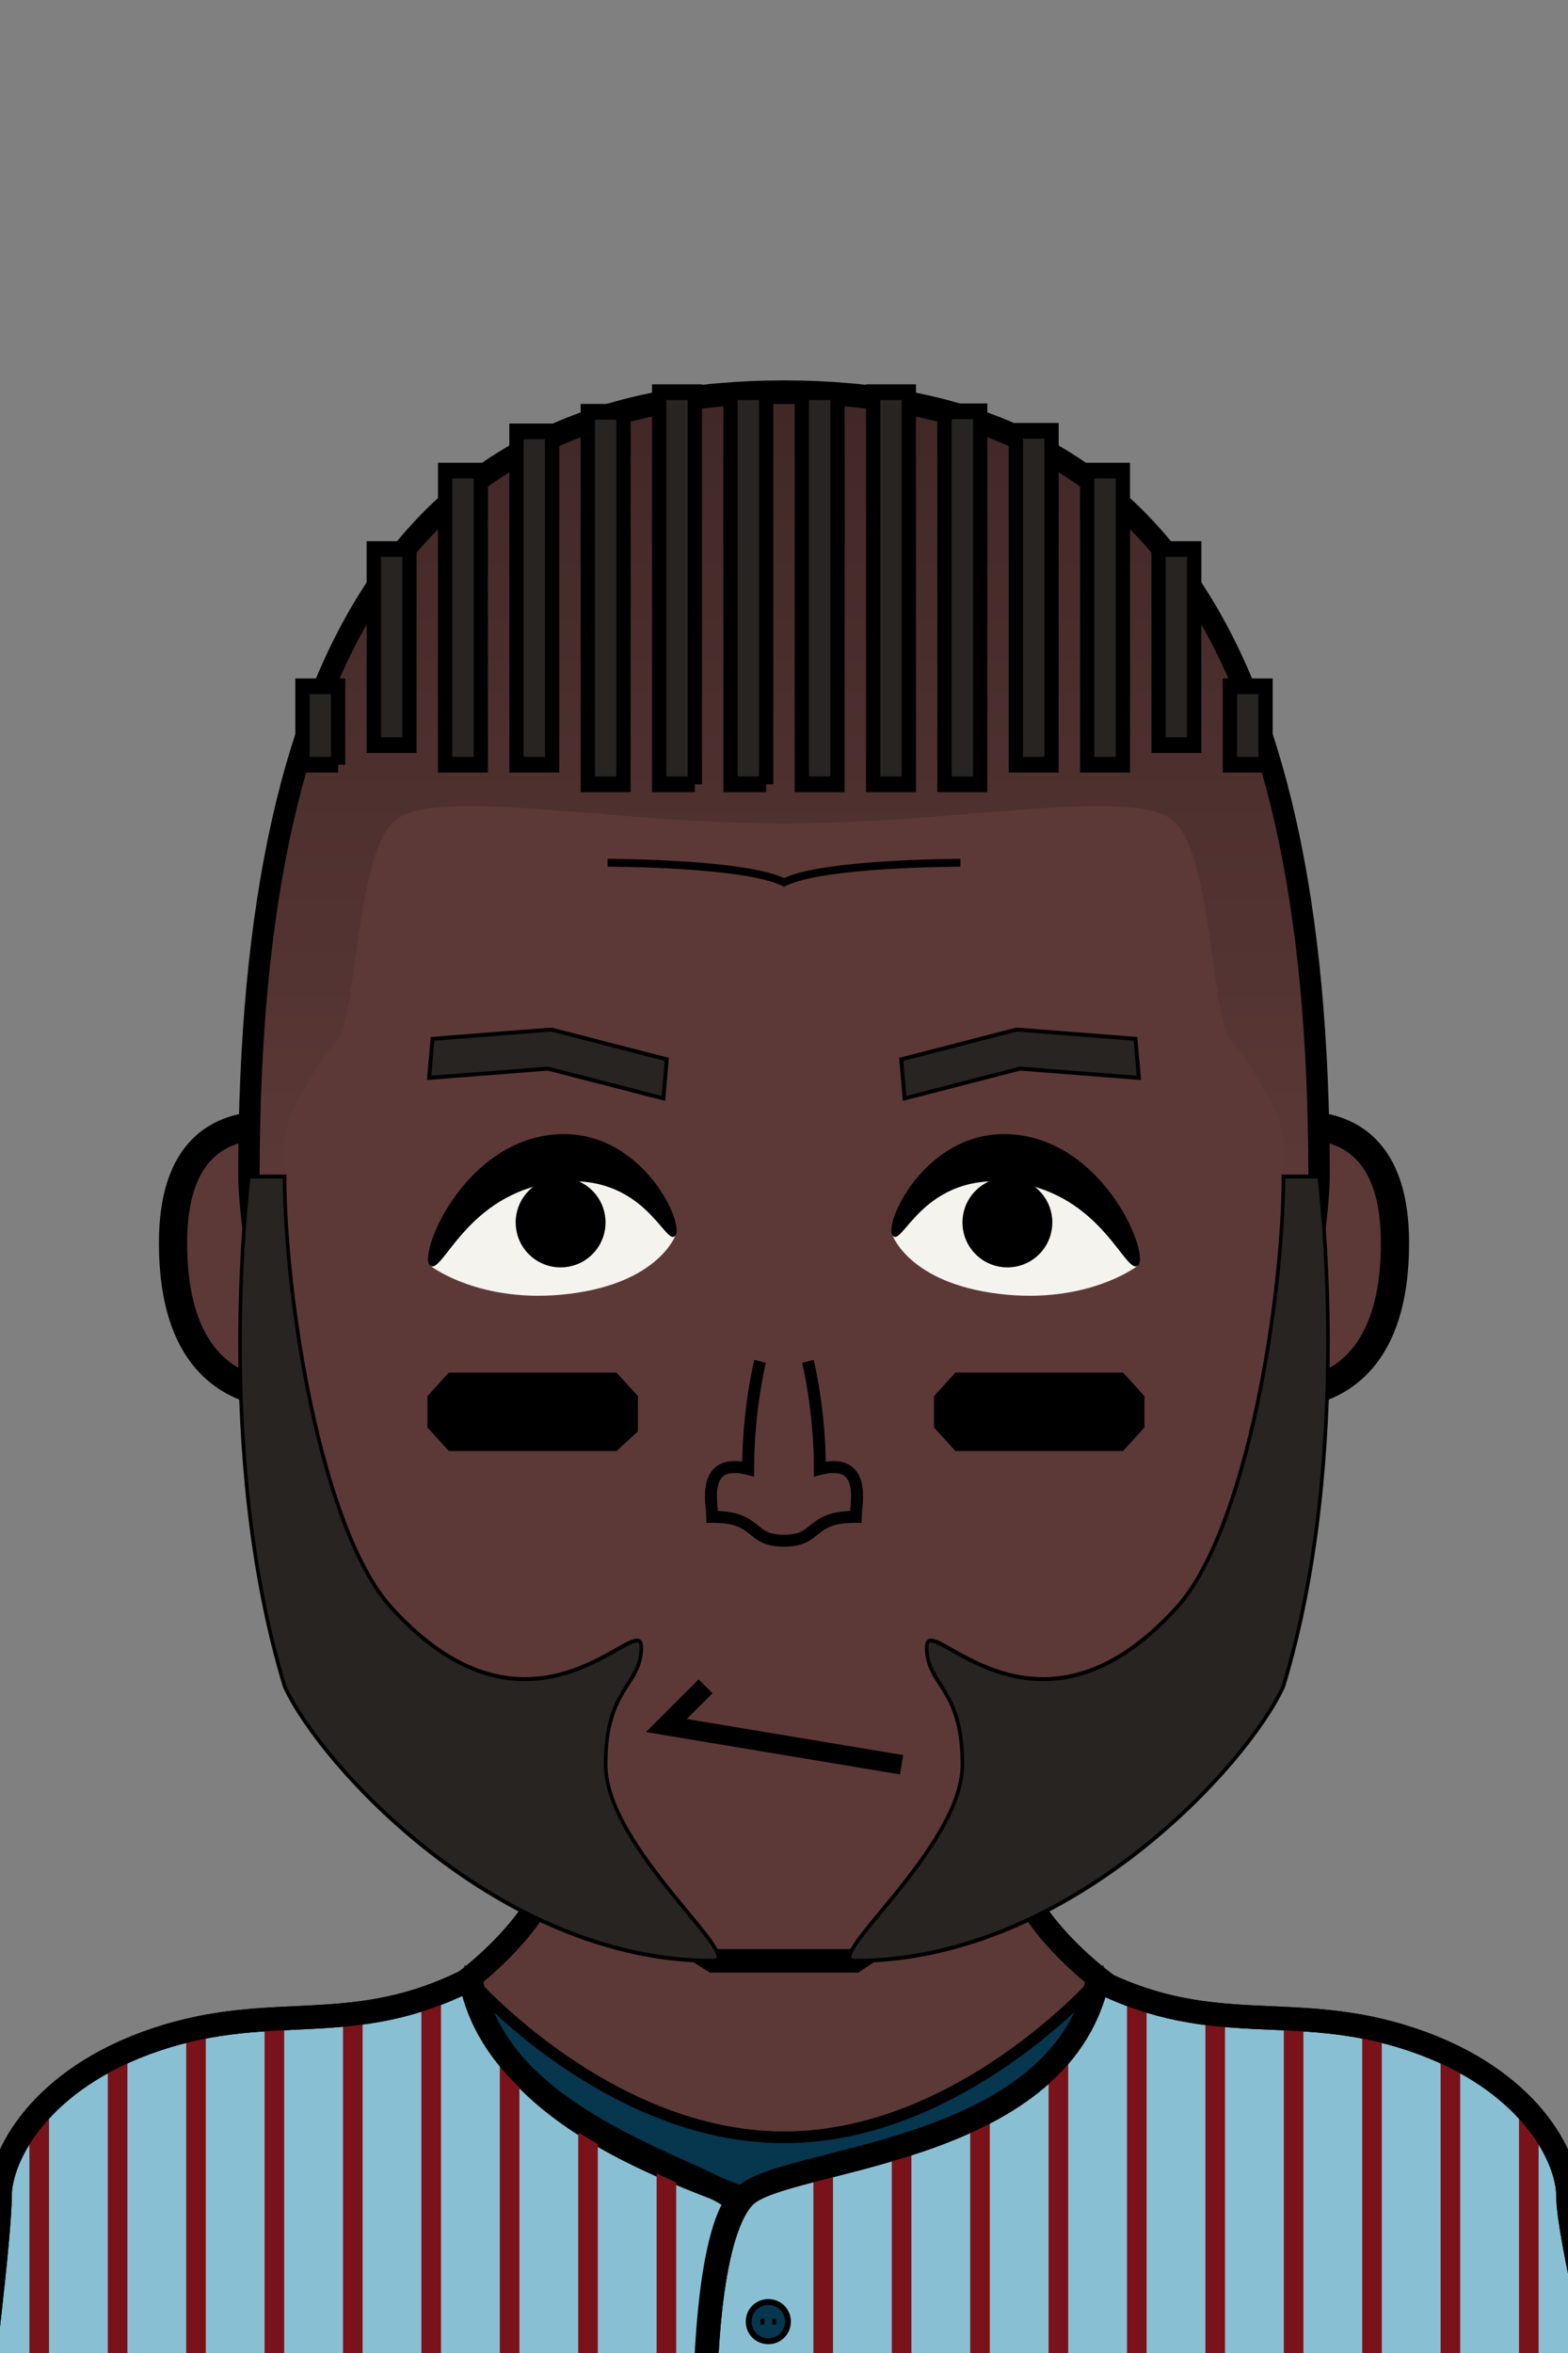<svg xmlns="http://www.w3.org/2000/svg" version="1.2" baseProfile="tiny" width="100%" height="100%" viewBox="0 0 400 600" preserveAspectRatio="xMinYMin meet">
<rect x="0" y="0" width="400" height="600" fill="#808080" stroke="none"/>
<g transform="scale(1 1) translate(0 0)">
<path fill="#5c3937" stroke="#000" stroke-width="6" d="M10 600s0-50 60-70 70-50 70-50l60-180 60 180s10 30 70 50 60 70 60 70" class="body"/>
</g>
<g transform="scale(1 1) translate(0 0)">
<g stroke="#000"><path fill="#07364f" stroke-width="3" d="M120 505s35 40 80 40 80-40 80-40v95H120z" class="s0"/><path fill="#89bfd3" stroke-width="6" d="M120 504.6c10 45.4 80 55.4 90 65.4s10 40 10 40H-5s5-40 5-50 10-30 40-40 50 0 80-15.4z" class="s0"/><path fill="#89bfd3" stroke-width="6" d="M360 520c30 10 40 30 40 40s10 50 10 50H180s0-40 10-50 80-10 90-55c30 15 50 5 80 15z" class="s0"/><path fill="#07364f" stroke-width="1.5" d="M196 597c-2.8 0-5-2.2-5-5s2.2-5 5-5 5 2.2 5 5-2.2 5-5 5zm-2-5h1m2 0h1" class="s1"/></g><path fill="none" stroke="#7a1319" stroke-width="5" d="M10 540v70m20-86v86m20-93v93m20-95v95m20-96v96m20-100v100m20-83v83m20-66v66m20-57v57m220-70v70m-20-86v86m-20-93v93m-20-95v95m-20-96v96m-20-101v101m-20-86v87m-20-72v71m-20-63v62m-20-57v57" class="s2"/><g fill="none" stroke="#000" stroke-width="6"><path d="M120 504.6c6.9 37.6 62.2 49.3 67.9 57-7.8 11.2-8 48.4-8 48.4H-5s5-40 5-50 10-30 40-40 50 0 80-15.4z" class="s5"/><path d="M360 520c30 10 40 30 40 40s10 50 10 50H180s0-40 10-50 80-10 90-55c30 15 50 5 80 15z" class="s5"/></g>
</g>
<g transform="translate(32 293.3) scale(1.2 1.2) translate(-3.833 -5.283) translate(10.95 -3)">
<path fill="#5c3937" stroke="#000" stroke-width="6" d="M43 8S3-12 3 28c0 45 40 30 40 30z"/>
</g>
<g transform="translate(322 293.3) scale(-1.2 1.2) translate(-42.167 -5.283) translate(10.95 -3)">
<path fill="#5c3937" stroke="#000" stroke-width="6" d="M43 8S3-12 3 28c0 45 40 30 40 30z"/>
</g>
<g transform="scale(0.91 1) translate(19.78 0)">
<path fill="#5c3937" stroke="#000" stroke-width="6" d="M200 100c100 0 150 60 150 200 0 20-20 120-25 130-4.47 8.94-105 70-105 70h-40s-98.29-56.58-105-70c-5-10-25-110-25-130 0-140 50-200 150-200Z" class="head"/><path fill="rgba(0,0,0,0)" d="M200 410c30 0 50 10 50 10 30 0 90-15 90-120h10c0 20-20 120-25 130-4.47 8.94-105 70-105 70h-40s-98.29-56.58-105-70c-5-10-25-110-25-130h10c0 105 60 120 90 120 0 0 20-10 50-10" class="faceShave"/><path fill="rgba(0,0,0,0)" d="M60 300H50c0-140 50-200 150-200s150 60 150 200h-10v-10c0-5-10-20-15-25s-5-55-15-65c-40-40-60 0-110 0s-70-40-110 0c-10 10-10 60-15 65s-15 20-15 25z" class="headShave"/>
</g>
<g transform="translate(144.481 416) scale(0.66 0.66) translate(2.843 9.788)">
<path fill="none" stroke="#000" stroke-width="2" d="M9 2s-12.5 8.95-4 34" class="shp0"/>
</g>
<g transform="translate(244.481 416) scale(-0.66 0.66) translate(-13.882 9.788)">
<path fill="none" stroke="#000" stroke-width="2" d="M9 2s-12.5 8.95-4 34" class="shp0"/>
</g>
<g>
<path fill="none" stroke="#000" stroke-width="2" d="M155 220s35 0 45 5c10-5 45-5 45-5"/>
</g>
<g transform="scale(0.91 1) translate(19.78 0)">
<path fill="#272421" fill-rule="evenodd" stroke="#000" d="M60 300H50s-10 70 10 130c10 20 60 70 120 70 10 0-30-28.8-30-50 0-20 10-20 10-30s-30 30-70-10c-20-20-30-80-30-110Zm250 110c-40 40-70 0-70 10s10 10 10 30c0 21.2-40 50-30 50 60 0 110-50 120-70 20-60 10-130 10-130h-10c0 30-10 90-30 110Z" class="shp0"/>
</g>
<g transform="translate(102.85 285.49) rotate(-7 37.15 24.51)">
<path d="M5.55 33.46S17.01 4.81 39.93 4.81s28.65 28.65 28.65 28.65-5.73 11.46-28.65 11.46S5.55 33.46 5.55 33.46" style="fill:#f5f3ee"/><path d="M5.55 33.46C2.68 30.6 17.08 4.1 40 4.1s31.44 26.5 28.58 29.36c-2.87 2.87-5.73-17.19-28.65-17.19S8.41 36.33 5.55 33.46" style="fill:#000"/><path d="M39.93 38.04c-6.34 0-11.46-5.12-11.46-11.46 0-6.33 5.12-11.46 11.46-11.46s11.46 5.13 11.46 11.46c0 6.34-5.12 11.46-11.46 11.46" style="fill:#000"/>
</g>
<g transform="translate(222.85 285.49) rotate(7 37.15 24.51) scale(-1 1) translate(-74.3 0)">
<path d="M5.55 33.46S17.01 4.81 39.93 4.81s28.65 28.65 28.65 28.65-5.73 11.46-28.65 11.46S5.55 33.46 5.55 33.46" style="fill:#f5f3ee"/><path d="M5.55 33.46C2.68 30.6 17.08 4.1 40 4.1s31.44 26.5 28.58 29.36c-2.87 2.87-5.73-17.19-28.65-17.19S8.41 36.33 5.55 33.46" style="fill:#000"/><path d="M39.93 38.04c-6.34 0-11.46-5.12-11.46-11.46 0-6.33 5.12-11.46 11.46-11.46s11.46 5.13 11.46 11.46c0 6.34-5.12 11.46-11.46 11.46" style="fill:#000"/>
</g>
<g transform="translate(109 261.5) rotate(5 31 8.5)">
<path fill="#272421" stroke="#000" d="M61 16V6L31 1 1 6v10l30-5z"/>
</g>
<g transform="translate(229 261.5) rotate(-5 31 8.5) scale(-1 1) translate(-62 0)">
<path fill="#272421" stroke="#000" d="M61 16V6L31 1 1 6v10l30-5z"/>
</g>
<g transform="translate(169 428) scale(-1 1) translate(-62 0)">
<path d="m1 22 60-10L51 2" style="fill:none;stroke:#000;stroke-width:5"/>
</g>
<g transform="translate(0 7.5) scale(-0.61 0.61) translate(-527.869 231.762)">
<path fill="#5c3937" stroke="#000" stroke-width="5" d="M190 325s-5 20-5 45c-20-5-15 15-15 20 20 0 15 10 30 10s10-10 30-10c0-5 5-25-15-20 0-25-5-45-5-45" class="nose"/>
</g>
<g transform="scale(-1 1) translate(-400 0) scale(0.91 1) translate(19.78 0)">
<defs><linearGradient id="a" x1="200" x2="200" y1="100" y2="310" gradientUnits="userSpaceOnUse"><stop offset="0" stop-color="rgba(0,0,0,.3)"/><stop offset="1" stop-color="rgba(0,0,0,0)"/></linearGradient></defs><path d="M60 310H50v-10c0-140 50-200 150-200s150 60 150 200v10h-10v-20c0-5-10-20-15-25s-5-45-15-55-60 0-110 0-100-10-110 0-10 50-15 55-15 20-15 25z" style="fill:url(#a);stroke:none"/><path fill="#272421" stroke="#000" stroke-width="4" d="M195 200h-10V100h10zm10 0h10V100h-10v100m20 0h10V100h-10v100m20 0h10v-95h-10zm20-5h10v-85h-10zm20 0h10v-75h-10zm20-5h10v-50h-10zm20 5h10v-20h-10v20m-150 5h-10V100h10zm-20 0h-10v-95.13h10zm-20-5v-85.15h-10V195zm-20 0v-75h-10v75zm-20-5H85v-50h10zm-20 5H65v-20h10z"/>
</g>
<g transform="scale(0.91 1) translate(19.83 0)">
<path d="m100 356 6-6h47l6 6v9l-6 5h-47l-6-6zm148 14-6-6v-8l6-6h47l6 6v8l-6 6z" style="fill:#000"/>
</g>
</svg>